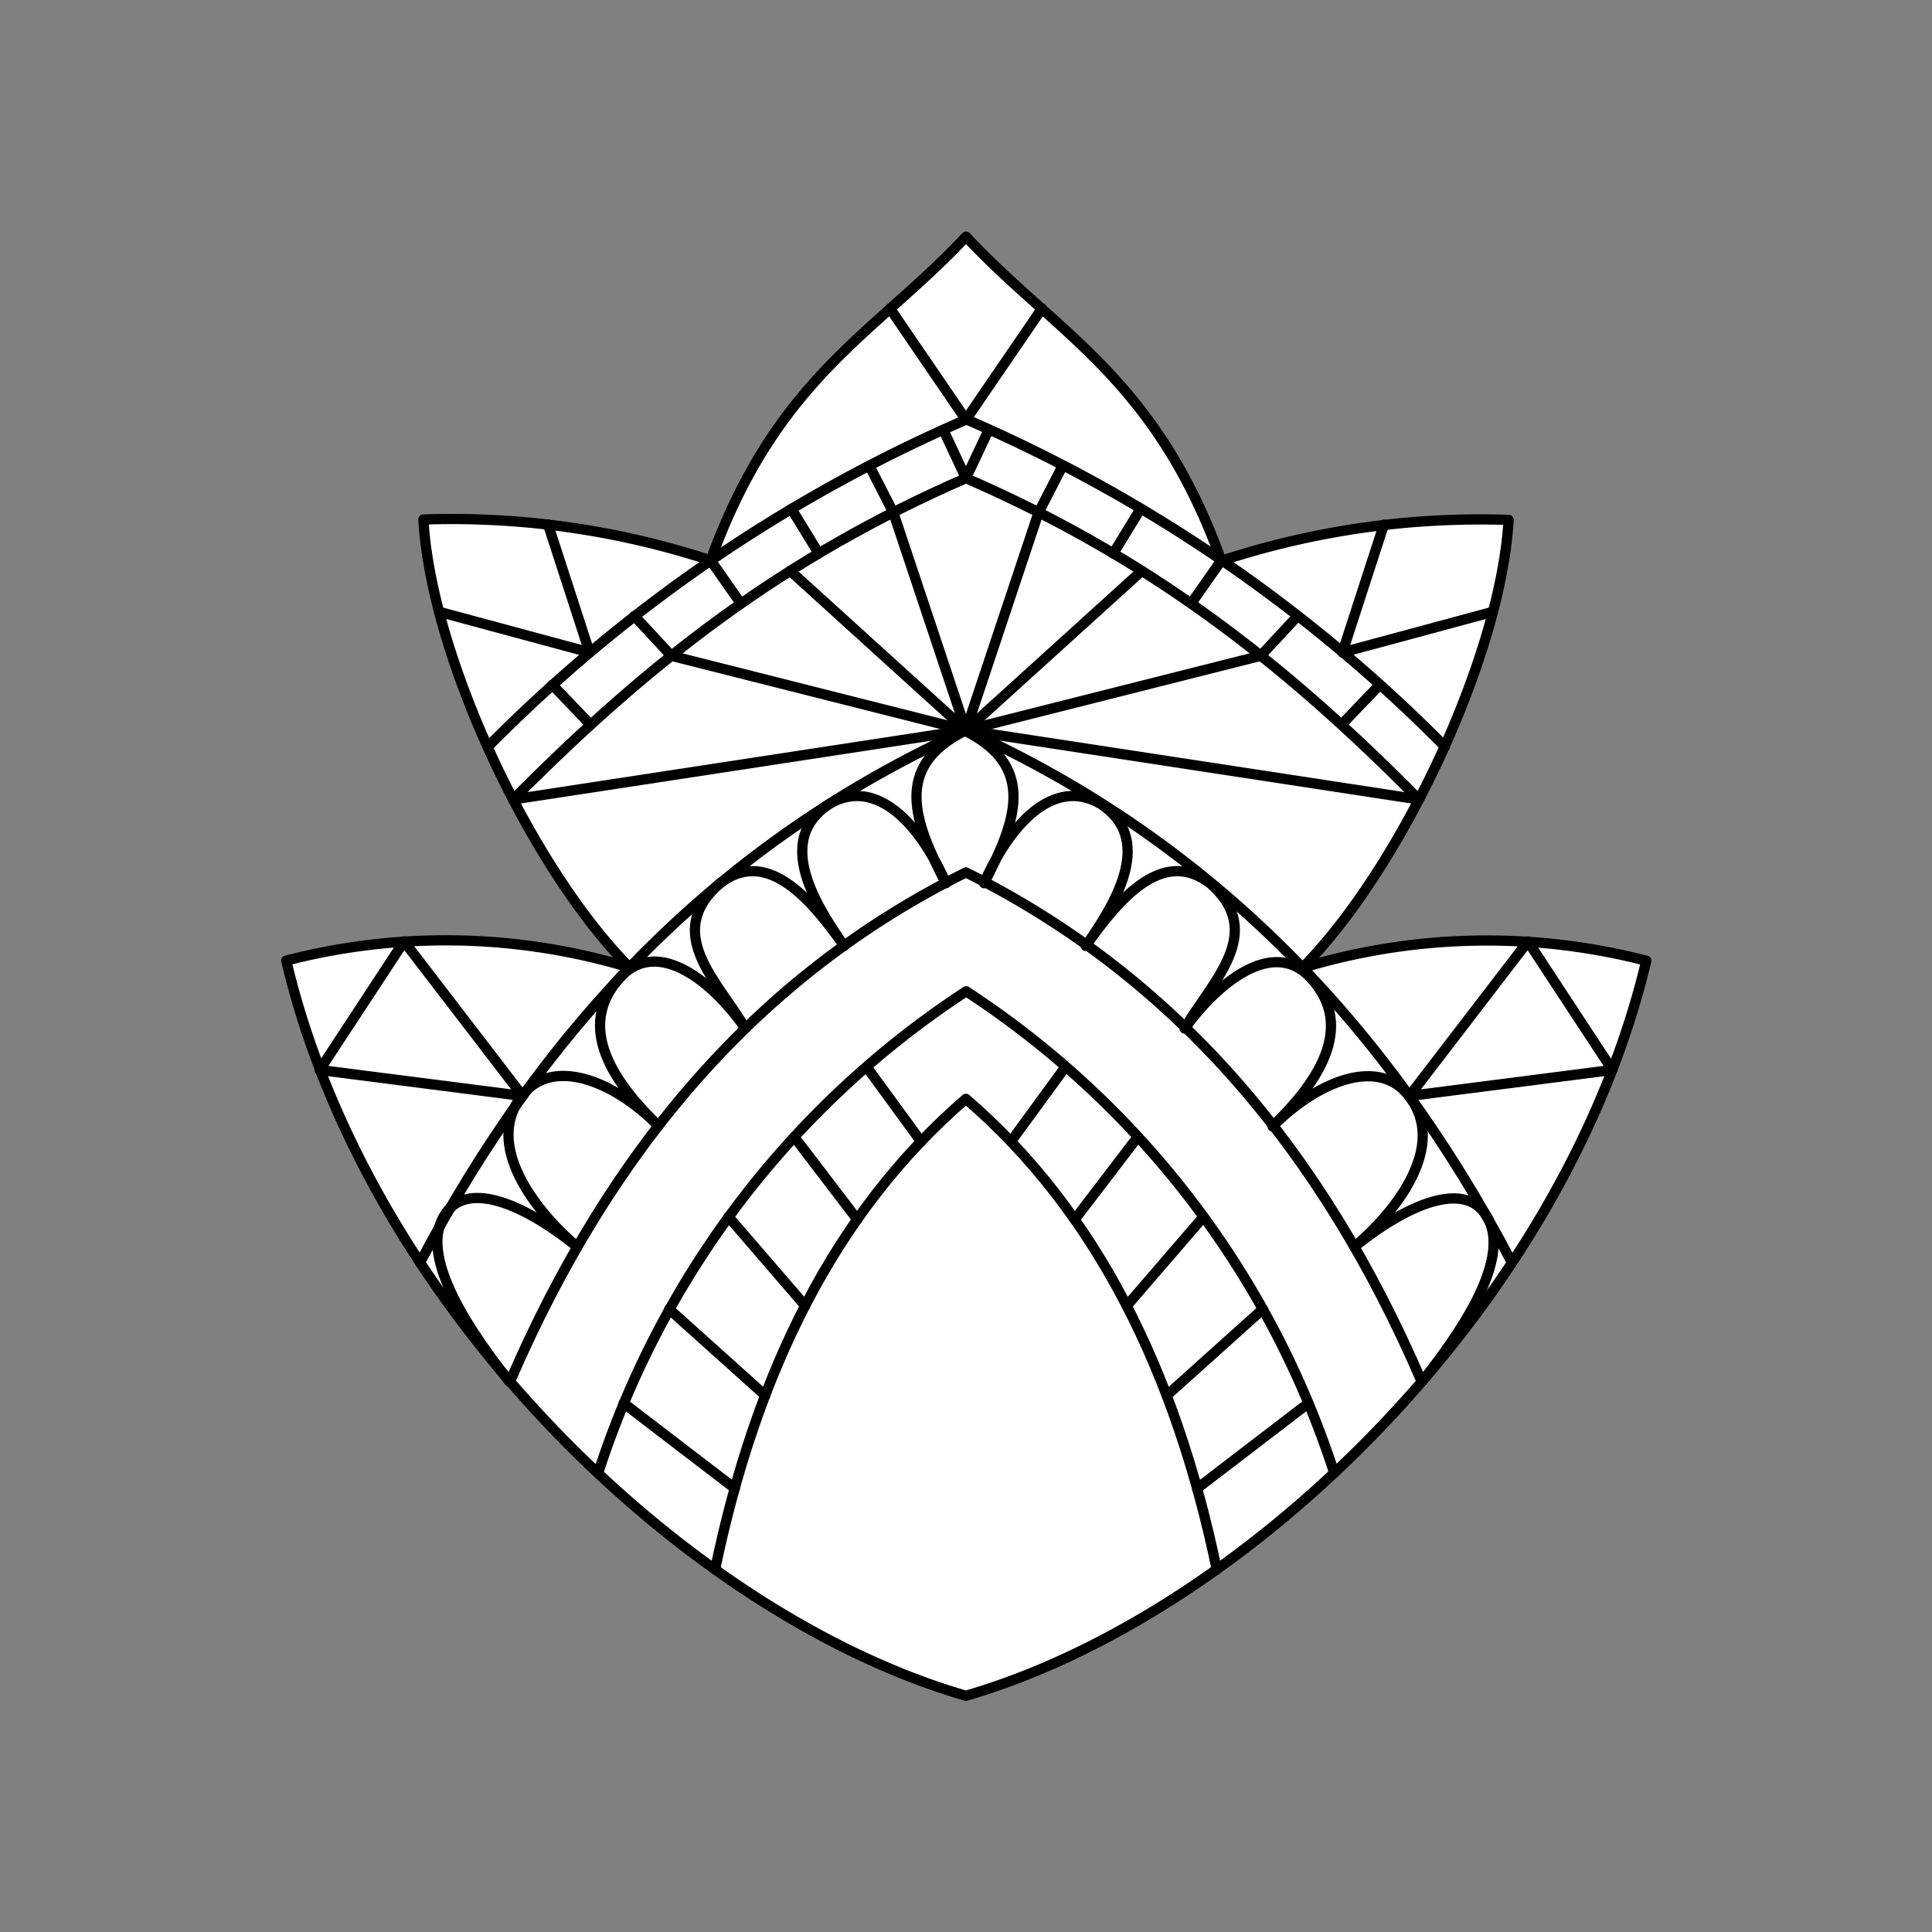 <svg xmlns="http://www.w3.org/2000/svg" viewBox="0 0 141.73 141.73"><rect x="0" y="0" width="141.73" height="141.73" fill="#808080" stroke="none"/><defs><style>.cls-1{fill:#fff;}.cls-2{fill:none;stroke:#000;stroke-linecap:round;stroke-linejoin:round;stroke-width:0.75px;}</style></defs><title>@liam_draws123_6</title><g id="_6_fill" data-name="6 fill"><path class="cls-1" d="M70.86,124.4c20.65-6,43.94-28.71,49.91-53.92A46.7,46.7,0,0,0,95.55,71c7.28-7.38,14.55-22.9,15.12-32.86a60.94,60.94,0,0,0-21.07,3c-4.84-13.45-12.1-16.66-18.73-23.78C64.24,24.45,57,27.66,52.13,41.11a60.94,60.94,0,0,0-21.07-3c.57,10,7.83,25.48,15.12,32.86A46.7,46.7,0,0,0,21,70.47C26.93,95.68,50.21,118.42,70.86,124.4Z"/></g><g id="_6_stroke" data-name="6 stroke"><polyline class="cls-2" points="32.21 44.88 43.25 47.86 40.21 38.49"/><polygon class="cls-2" points="23.45 78.49 29.64 69.06 38.34 80.4 23.45 78.49"/><line class="cls-2" x1="67.57" y1="83.74" x2="63.58" y2="78.28"/><line class="cls-2" x1="62.89" y1="89.46" x2="58.27" y2="83.41"/><line class="cls-2" x1="59.07" y1="95.79" x2="53.44" y2="89.26"/><line class="cls-2" x1="56.14" y1="102.37" x2="49.09" y2="96.04"/><line class="cls-2" x1="53.91" y1="109.19" x2="45.75" y2="102.94"/><line class="cls-2" x1="60.06" y1="40.6" x2="58.06" y2="37.33"/><line class="cls-2" x1="43.25" y1="53.09" x2="40.52" y2="50.24"/><line class="cls-2" x1="54.25" y1="44.13" x2="52.13" y2="41.11"/><path class="cls-2" d="M70.86,124.4c20.65-6,43.94-28.71,49.91-53.92A46.7,46.7,0,0,0,95.55,71c7.28-7.38,14.55-22.9,15.12-32.86a60.94,60.94,0,0,0-21.07,3c-4.84-13.45-12.1-16.66-18.73-23.78C64.24,24.45,57,27.66,52.13,41.11a60.94,60.94,0,0,0-21.07-3c.57,10,7.83,25.48,15.12,32.86A46.7,46.7,0,0,0,21,70.47C26.93,95.68,50.21,118.42,70.86,124.4Z"/><path class="cls-2" d="M110.92,92.63c-9.18-17.48-22.12-30.94-40.06-39.06C52.92,61.68,40,75.15,30.81,92.63"/><path class="cls-2" d="M106,54.77a111.59,111.59,0,0,0-35.1-24,111.59,111.59,0,0,0-35.1,24"/><path class="cls-2" d="M104.09,58.65C94,48.43,84.14,40.85,70.86,35.08,57.59,40.85,47.77,48.43,37.64,58.65"/><path class="cls-2" d="M104.3,101.37C97,84.37,86.12,71.58,70.86,64c-15.25,7.55-26.11,20.34-33.44,37.34"/><path class="cls-2" d="M97.88,108.06a66.76,66.76,0,0,0-27-35.34,66.76,66.76,0,0,0-27,35.34"/><path class="cls-2" d="M89.26,115.13c-3-14.38-8.76-26.22-18.4-34.52-9.64,8.3-15.41,20.14-18.4,34.52"/><polyline class="cls-2" points="104.09 58.65 70.86 53.57 37.64 58.65"/><polyline class="cls-2" points="95.19 45.19 92.48 48.11 70.86 53.57 49.25 48.11 46.54 45.19"/><polyline class="cls-2" points="83.76 41.88 70.86 53.57 57.97 41.88"/><polyline class="cls-2" points="77.96 34.16 76.19 37.59 70.86 53.57 65.53 37.59 63.77 34.16"/><polyline class="cls-2" points="76.44 22.63 70.86 30.79 65.29 22.63"/><polyline class="cls-2" points="109.52 44.88 98.48 47.86 101.52 38.49"/><polygon class="cls-2" points="118.28 78.49 112.09 69.06 103.39 80.4 118.28 78.49"/><path class="cls-2" d="M104.3,101.37c4-5,6.15-9.27,4.93-11.84-1.39-3-5.6-1.51-9.88,1.94,3.13-2.63,6.86-7.47,4-11.07-2.11-2.81-6.52-1.25-10,2.23,3-2.9,6.34-7.22,2.7-11-2.73-2.76-6.7.43-9.15,3.82,2-3.44,6-7,1.92-10.61-3.4-2.66-6.57.83-9.17,4.55,2.54-3.57,4.83-7.89,1.15-10.38-3.56-2.13-6.81,1.62-8.61,5.78,2.29-4.41,3.93-8.53-1.4-11.18-5.33,2.65-3.69,6.76-1.4,11.18-1.8-4.16-5.05-7.91-8.61-5.78-3.69,2.49-1.39,6.81,1.15,10.38-2.61-3.71-5.78-7.21-9.17-4.55-4.12,3.66-.07,7.17,1.92,10.61C52.3,72,48.32,68.83,45.6,71.59c-3.64,3.82-.25,8.14,2.7,11-3.44-3.47-7.85-5-10-2.23-2.82,3.6.91,8.44,4,11.07-4.28-3.45-8.49-4.92-9.88-1.94-1.22,2.57,1,6.88,4.93,11.84"/><line class="cls-2" x1="74.16" y1="83.74" x2="78.15" y2="78.28"/><line class="cls-2" x1="78.84" y1="89.46" x2="83.46" y2="83.41"/><line class="cls-2" x1="82.66" y1="95.79" x2="88.29" y2="89.26"/><line class="cls-2" x1="85.59" y1="102.37" x2="92.64" y2="96.04"/><line class="cls-2" x1="87.82" y1="109.19" x2="95.98" y2="102.94"/><polyline class="cls-2" points="72.53 31.53 70.86 35.08 69.2 31.53"/><line class="cls-2" x1="81.67" y1="40.6" x2="83.67" y2="37.33"/><line class="cls-2" x1="98.48" y1="53.09" x2="101.21" y2="50.24"/><line class="cls-2" x1="87.48" y1="44.13" x2="89.6" y2="41.11"/></g></svg>